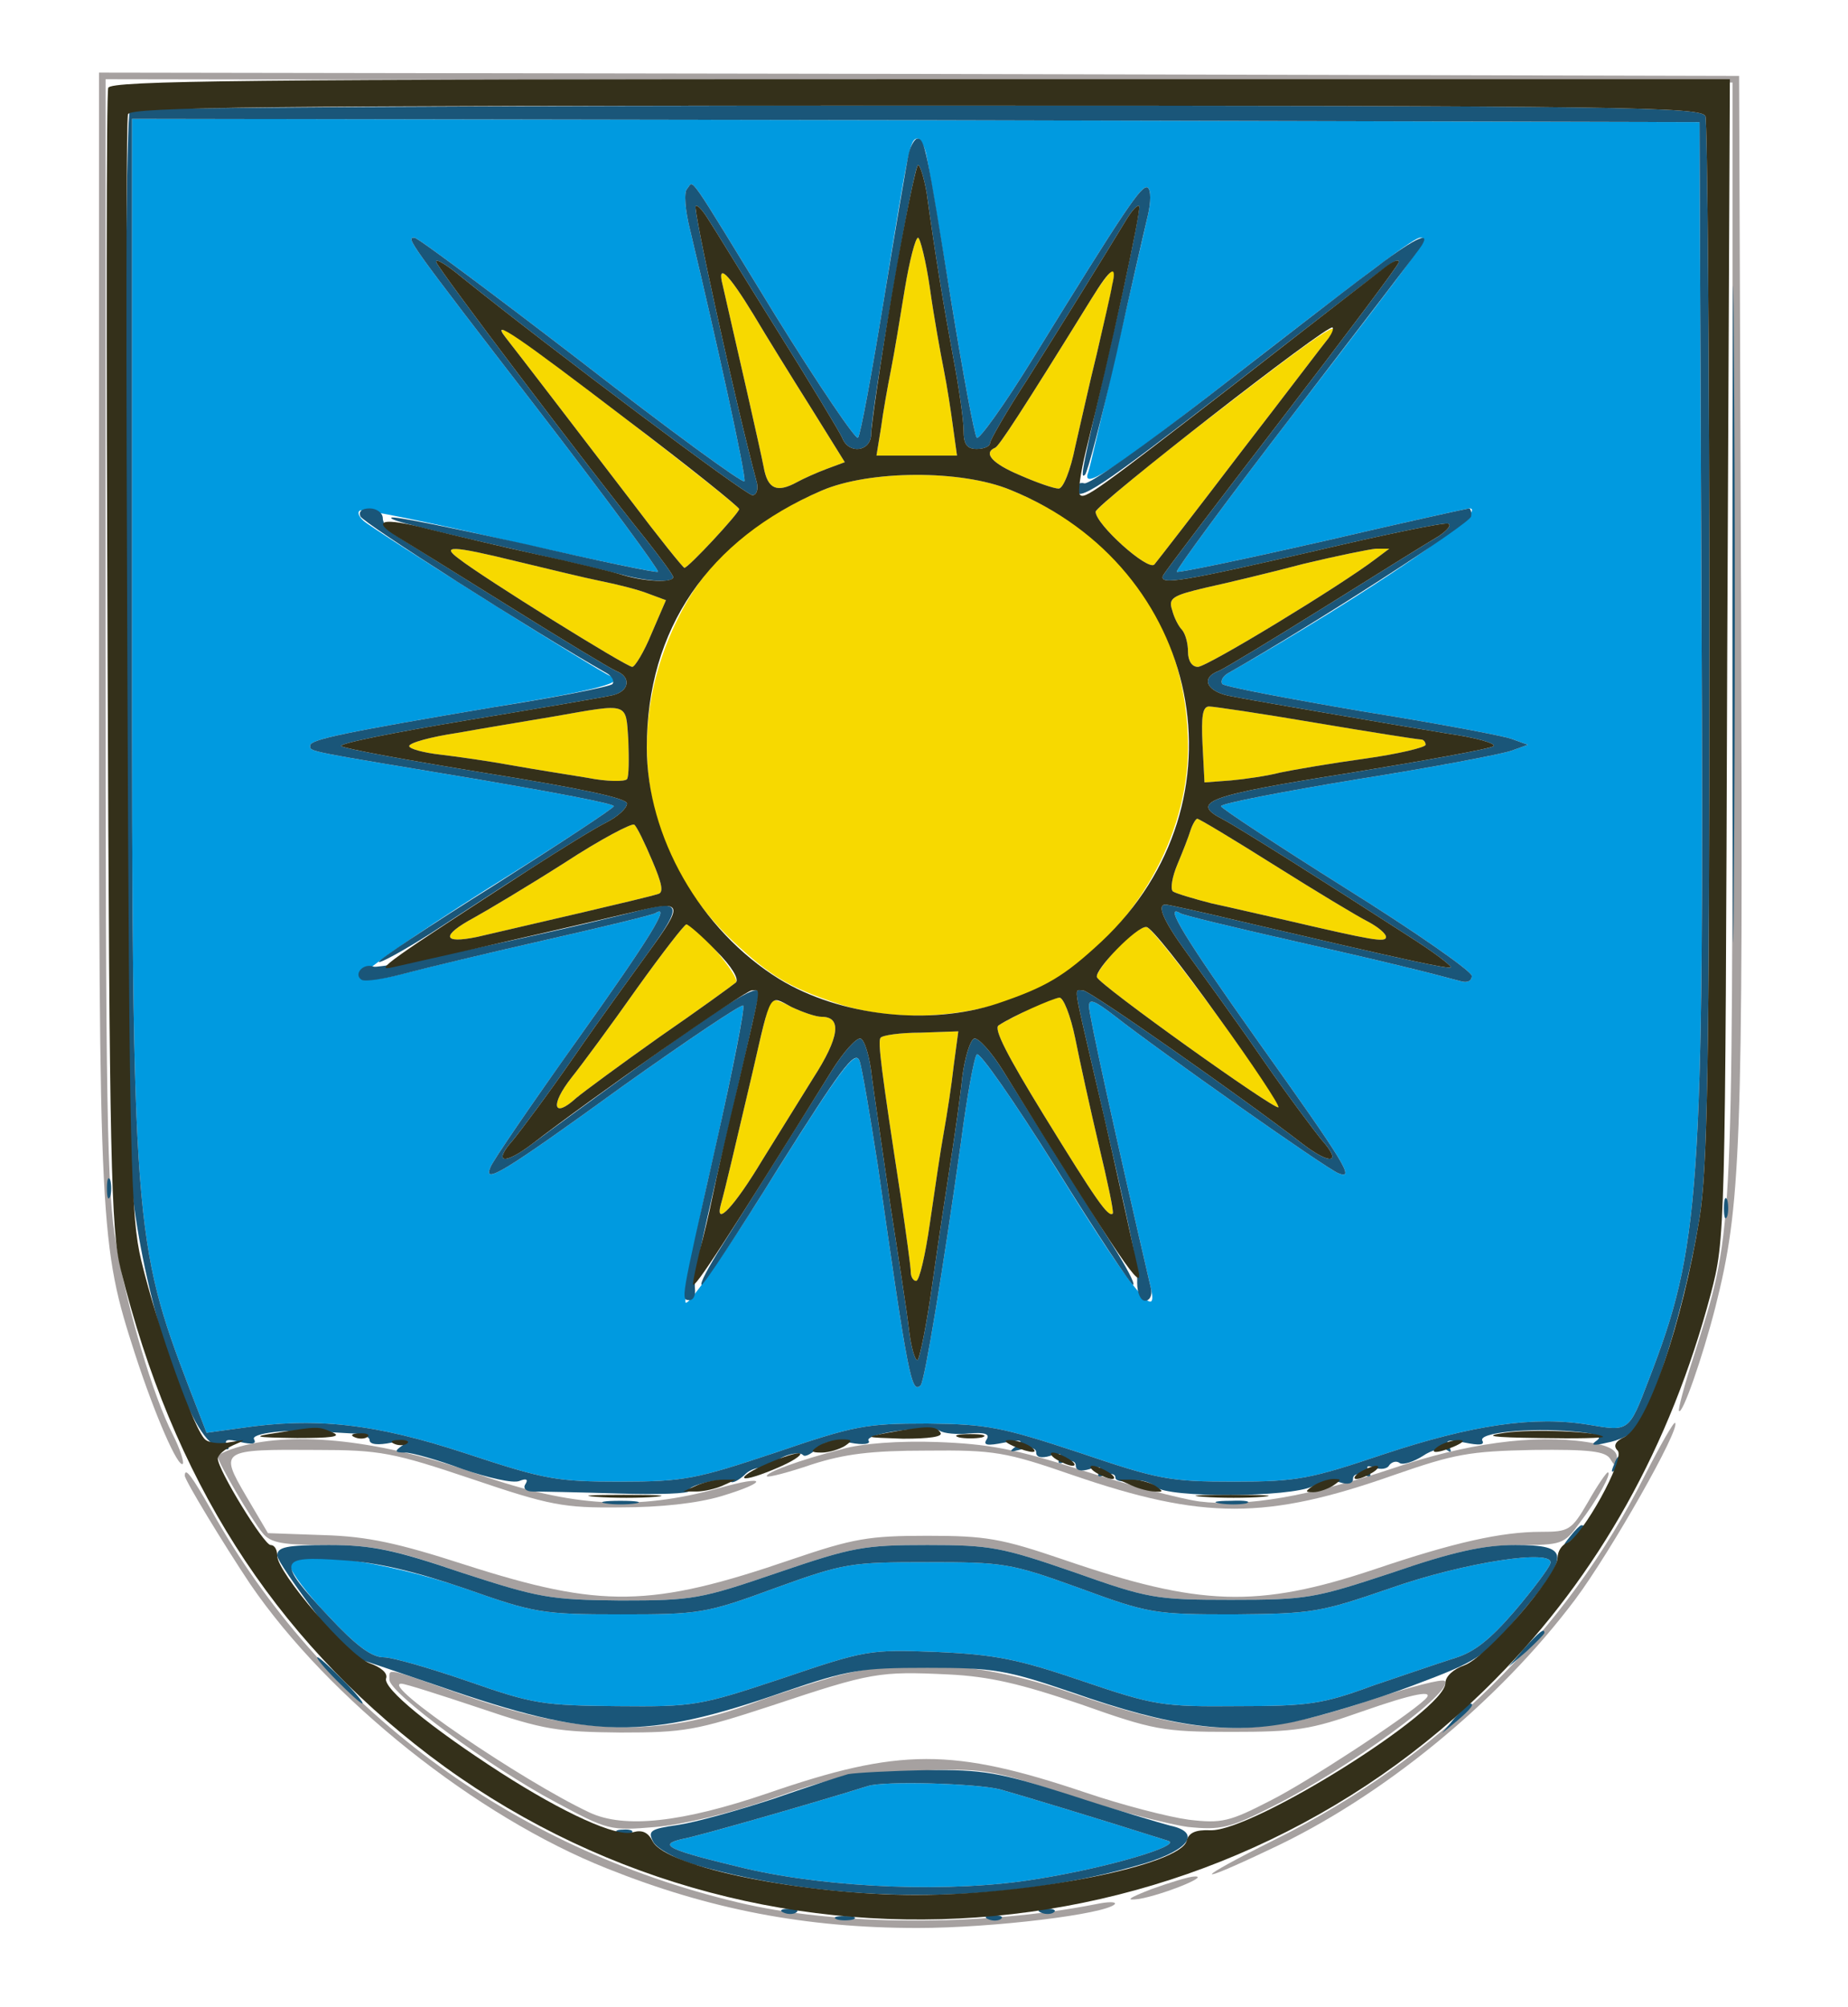<?xml version="1.0" standalone="no"?>
<!DOCTYPE svg PUBLIC "-//W3C//DTD SVG 1.1//EN"
 "http://www.w3.org/Graphics/SVG/1.1/DTD/svg11.dtd">
<!-- Created with svg_stack (http://github.com/astraw/svg_stack) -->
<svg xmlns="http://www.w3.org/2000/svg" xmlns:sodipodi="http://sodipodi.sourceforge.net/DTD/sodipodi-0.dtd" version="1.1" width="140.0" height="152.0">
  <defs/>
  <g id="id0:id0" transform="matrix(1.25,0,0,1.25,0.0,0.0)"><g transform="translate(0,121.6) scale(0.04,-0.04)" fill="#fcfcfc" stroke="none">
</g>
</g>
  <g id="id1:id1" transform="matrix(1.25,0,0,1.25,0.0,0.0)"><g transform="translate(0,121.6) scale(0.04,-0.04)" fill="#a6a1a0" stroke="none">
<path d="M150 2086 c0 -913 1 -931 55 -1098 30 -92 65 -172 72 -165 2 3 -4 22 -15 44 -30 58 -69 190 -86 289 -14 76 -16 214 -16 927 l0 837 1233 -2 1232 -3 0 -845 c0 -921 1 -895 -59 -1085 -14 -43 -24 -81 -22 -82 5 -6 35 79 55 157 39 155 42 233 39 1065 l-3 800 -1242 3 -1243 2 0 -844z"/>
<path d="M2493 807 c-119 -238 -314 -431 -563 -554 -122 -61 -126 -71 -6 -14 170 79 346 223 463 379 53 71 160 259 151 267 -2 2 -22 -33 -45 -78z"/>
<path d="M363 849 c-18 -5 -33 -12 -33 -15 0 -9 52 -97 68 -116 12 -15 31 -18 97 -18 68 0 100 -6 205 -42 117 -38 133 -41 240 -42 110 0 121 2 238 42 114 39 131 42 227 42 95 0 112 -3 222 -41 113 -40 123 -42 238 -42 115 0 126 2 244 41 97 33 138 42 192 42 65 0 69 1 92 33 27 35 50 77 43 77 -2 0 -16 -20 -30 -45 -25 -43 -29 -45 -71 -45 -60 0 -132 -16 -253 -57 -177 -59 -264 -56 -471 15 -94 32 -117 36 -206 36 -89 0 -112 -4 -206 -36 -213 -73 -288 -74 -494 -8 -102 33 -148 43 -214 45 l-85 3 -33 56 c-41 70 -39 71 107 70 96 0 116 -4 235 -44 118 -40 139 -44 225 -43 60 0 116 6 153 17 73 22 69 33 -4 12 -124 -34 -221 -29 -364 21 -147 52 -277 66 -362 42z"/>
<path d="M1275 845 c-63 -16 -117 -36 -113 -41 2 -2 33 6 68 18 50 16 90 21 175 21 101 1 119 -2 220 -37 198 -68 294 -68 487 0 92 32 114 36 211 38 86 1 110 -2 117 -14 8 -13 10 -13 10 2 0 12 -12 19 -46 24 -80 12 -183 -2 -294 -40 -126 -42 -222 -59 -293 -50 -29 4 -108 25 -177 47 -103 33 -142 40 -220 43 -57 2 -115 -2 -145 -11z"/>
<path d="M280 805 c0 -7 59 -104 99 -164 119 -174 342 -352 541 -431 155 -62 301 -90 470 -90 115 0 285 21 299 36 3 4 -10 4 -29 0 -173 -34 -394 -33 -543 3 -343 82 -630 295 -797 594 -29 51 -40 66 -40 52z"/>
<path d="M1265 501 c-38 -11 -94 -29 -123 -40 -143 -53 -265 -50 -446 14 -114 40 -106 39 -106 21 0 -20 153 -133 251 -185 80 -43 83 -44 153 -38 43 4 113 21 176 43 90 32 120 38 215 42 107 4 113 3 235 -37 69 -23 150 -44 180 -48 50 -5 63 -2 130 32 117 59 274 174 259 189 -3 4 -53 -9 -110 -28 -179 -60 -256 -58 -459 11 -134 46 -249 53 -355 24z m372 -42 c110 -39 125 -42 228 -42 98 0 120 3 199 31 77 27 112 34 95 18 -30 -28 -180 -126 -234 -153 -62 -32 -74 -35 -124 -29 -30 4 -100 22 -156 41 -202 68 -282 68 -482 -1 -129 -44 -217 -54 -270 -29 -102 48 -318 195 -285 195 6 0 59 -17 119 -37 97 -33 119 -36 213 -37 97 0 114 3 230 41 150 50 162 52 267 47 62 -3 109 -14 200 -45z"/>
<path d="M1745 179 c-36 -14 -41 -18 -19 -15 35 6 108 35 84 34 -8 0 -37 -9 -65 -19z"/>
</g>
</g>
  <g id="id2:id2" transform="matrix(1.25,0,0,1.25,0.0,0.0)"><g transform="translate(0,121.6) scale(0.04,-0.04)" fill="#ffffff" stroke="none">
</g>
</g>
  <g id="id3:id3" transform="matrix(1.25,0,0,1.25,0.0,0.0)"><g transform="translate(0,121.6) scale(0.04,-0.04)" fill="#009ae0" stroke="none">
<path d="M200 2093 c0 -906 3 -936 87 -1156 l26 -67 51 7 c114 17 204 7 341 -38 121 -40 138 -43 235 -43 97 0 115 4 235 44 120 41 137 44 230 44 90 -1 112 -5 230 -44 121 -41 137 -44 235 -44 96 0 115 4 228 42 133 44 227 58 310 44 60 -10 60 -11 90 68 78 202 84 278 80 1165 l-3 740 -1187 3 -1188 2 0 -767z m1203 715 c3 -13 20 -113 38 -223 18 -110 35 -203 39 -208 3 -4 42 50 85 120 140 227 165 264 174 259 5 -4 5 -22 0 -43 -5 -21 -26 -114 -48 -208 -21 -93 -40 -174 -42 -180 -11 -28 31 -2 186 118 255 198 308 237 317 237 13 0 11 -3 -190 -264 -101 -131 -181 -240 -179 -242 2 -2 102 19 221 46 120 28 220 50 222 50 35 0 -148 -126 -366 -250 -8 -5 -11 -12 -8 -16 4 -4 99 -22 210 -41 112 -18 214 -37 228 -42 l25 -9 -25 -9 c-14 -5 -118 -25 -232 -43 -115 -19 -208 -37 -208 -41 0 -3 85 -59 190 -125 104 -65 190 -125 190 -132 0 -8 -7 -11 -17 -8 -48 13 -112 29 -258 62 -88 20 -163 38 -167 41 -25 15 6 -36 118 -194 134 -188 147 -210 122 -200 -17 6 -274 187 -340 239 -30 23 -38 26 -38 14 0 -13 39 -191 94 -428 12 -53 -32 2 -138 173 -65 105 -122 187 -126 182 -4 -4 -15 -64 -24 -133 -27 -192 -55 -362 -61 -368 -14 -14 -19 11 -65 333 -12 77 -24 149 -28 159 -7 16 -32 -19 -132 -178 -67 -108 -126 -193 -131 -189 -4 4 15 106 43 226 27 121 47 221 44 224 -2 3 -84 -52 -181 -121 -185 -134 -213 -150 -202 -124 3 9 62 95 131 192 112 157 143 208 119 193 -5 -3 -80 -21 -168 -41 -88 -20 -185 -43 -215 -51 -30 -8 -58 -11 -63 -6 -5 5 78 63 187 132 108 67 196 125 196 128 0 4 -91 21 -202 40 -269 45 -258 42 -258 52 0 9 53 20 278 58 159 26 203 38 177 47 -16 6 -358 221 -374 235 -8 7 -10 14 -5 16 6 2 109 -19 229 -47 120 -27 220 -48 222 -46 2 2 -78 111 -179 242 -202 262 -203 264 -190 264 5 0 119 -85 253 -188 134 -104 245 -185 247 -181 3 7 -43 216 -82 379 -8 31 -10 59 -5 64 11 12 -5 35 134 -192 65 -105 122 -189 125 -185 4 5 21 98 39 208 37 230 40 245 51 245 4 0 10 -10 13 -22z"/>
<path d="M440 668 c0 -8 26 -43 58 -76 41 -44 65 -62 83 -62 14 0 72 -17 130 -37 97 -34 113 -36 224 -37 116 -1 124 0 250 42 127 43 132 44 235 40 89 -4 123 -11 220 -44 109 -37 121 -39 235 -38 108 0 129 3 205 31 47 16 103 35 125 42 29 9 53 28 90 71 28 33 52 65 54 72 8 23 -131 2 -244 -38 -105 -36 -116 -38 -235 -39 -121 0 -129 1 -235 40 -105 38 -115 39 -230 39 -115 0 -125 -1 -230 -39 -106 -39 -115 -40 -235 -40 -119 0 -130 2 -235 39 -125 43 -265 62 -265 34z"/>
<path d="M1315 335 c-73 -23 -257 -76 -280 -80 -41 -9 -22 -17 95 -45 129 -30 314 -37 440 -16 108 17 222 51 200 58 -107 34 -223 69 -255 78 -36 9 -176 13 -200 5z"/>
</g>
</g>
  <g id="id4:id4" transform="matrix(1.25,0,0,1.25,0.0,0.0)"><g transform="translate(0,121.6) scale(0.04,-0.04)" fill="#f7d900" stroke="none">
<path d="M1371 2603 c-7 -43 -16 -98 -21 -123 -5 -25 -12 -64 -15 -87 l-7 -43 61 0 61 0 -6 43 c-3 23 -9 62 -14 87 -5 25 -15 80 -21 123 -6 42 -15 77 -18 77 -4 0 -13 -35 -20 -77z"/>
<path d="M1095 2608 c23 -100 57 -249 62 -275 6 -34 20 -40 51 -23 9 5 29 14 45 20 l27 10 -51 82 c-29 46 -68 109 -87 141 -39 64 -56 80 -47 45z"/>
<path d="M1654 2588 c-107 -173 -140 -223 -146 -226 -19 -8 -5 -24 38 -42 25 -11 51 -20 58 -20 7 0 18 28 25 63 8 34 22 98 33 142 28 120 29 125 23 125 -2 0 -17 -19 -31 -42z"/>
<path d="M1838 2411 c-98 -75 -177 -141 -178 -146 0 -19 79 -90 89 -80 5 6 64 82 131 170 68 88 127 166 133 173 27 35 -13 8 -175 -117z"/>
<path d="M766 2529 c19 -24 107 -139 189 -246 43 -57 80 -103 82 -103 6 0 83 83 83 89 -1 7 -336 265 -353 270 -9 3 -9 1 -1 -10z"/>
<path d="M1245 2297 c-105 -45 -173 -105 -215 -188 -89 -174 -57 -365 81 -495 57 -53 84 -69 158 -94 103 -34 238 -19 330 37 120 74 201 216 201 351 0 179 -98 321 -269 390 -75 31 -214 30 -286 -1z"/>
<path d="M695 2194 c37 -29 254 -164 263 -164 4 0 18 23 29 50 l22 51 -27 10 c-15 6 -47 14 -72 19 -25 5 -82 19 -128 30 -98 24 -114 24 -87 4z"/>
<path d="M1975 2186 c-49 -13 -116 -29 -148 -36 -51 -12 -57 -16 -51 -34 3 -12 10 -25 15 -30 5 -6 9 -20 9 -33 0 -14 6 -23 15 -23 14 0 218 124 270 164 l20 15 -20 0 c-11 -1 -60 -11 -110 -23z"/>
<path d="M840 1955 c-41 -7 -108 -18 -147 -25 -40 -6 -73 -15 -73 -20 0 -4 21 -10 48 -13 26 -3 74 -10 107 -16 33 -6 85 -14 115 -19 30 -6 57 -6 60 -2 3 4 3 31 2 59 -4 58 2 56 -112 36z"/>
<path d="M1822 1913 l3 -58 40 3 c22 2 56 7 75 12 19 4 77 14 128 21 50 7 92 17 92 21 0 4 -3 8 -7 8 -5 0 -75 11 -158 25 -82 14 -156 25 -163 25 -10 0 -12 -15 -10 -57z"/>
<path d="M855 1733 c-55 -35 -117 -72 -137 -83 -50 -27 -48 -40 5 -29 77 18 256 59 274 65 9 2 6 16 -9 51 -11 26 -23 51 -27 54 -3 3 -51 -22 -106 -58z"/>
<path d="M1804 1783 c-3 -10 -12 -33 -20 -52 -8 -19 -11 -37 -7 -41 4 -3 31 -11 58 -18 28 -6 79 -18 115 -26 129 -30 150 -34 150 -25 0 5 -12 15 -27 23 -16 8 -79 46 -141 85 -62 39 -115 71 -118 71 -2 0 -7 -8 -10 -17z"/>
<path d="M965 1543 c-38 -54 -83 -115 -99 -135 -33 -42 -28 -63 7 -31 12 10 69 52 127 93 58 40 109 77 115 82 8 7 -60 88 -75 88 -3 0 -37 -44 -75 -97z"/>
<path d="M1692 1603 c-18 -20 -32 -39 -30 -43 4 -12 270 -202 275 -197 7 7 -187 272 -200 273 -7 1 -27 -14 -45 -33z"/>
<path d="M1165 1518 c-2 -7 -14 -53 -25 -103 -27 -115 -41 -175 -48 -200 -9 -34 21 -2 63 68 21 34 56 90 77 124 40 62 44 93 13 93 -9 0 -29 7 -46 15 -23 12 -30 13 -34 3z"/>
<path d="M1560 1512 c-19 -10 -40 -20 -47 -25 -8 -5 14 -47 68 -135 80 -130 98 -156 105 -150 2 2 -8 49 -21 103 -13 55 -29 128 -36 163 -7 34 -18 62 -24 61 -5 0 -26 -8 -45 -17z"/>
<path d="M1334 1468 c-4 -6 1 -47 31 -242 8 -55 15 -105 15 -113 0 -7 4 -13 8 -13 5 0 14 39 21 88 7 48 16 110 21 137 5 28 12 73 15 101 l7 52 -57 -2 c-31 0 -59 -4 -61 -8z"/>
</g>
</g>
  <g id="id5:id5" transform="matrix(1.25,0,0,1.25,0.0,0.0)"><g transform="translate(0,121.6) scale(0.04,-0.04)" fill="#1a5679" stroke="none">
<path d="M2625 2110 c0 -443 1 -624 2 -403 2 222 2 584 0 805 -1 222 -2 41 -2 -402z"/>
<path d="M197 2873 c-12 -11 -8 -1550 4 -1643 20 -167 84 -360 125 -379 19 -8 24 -8 18 0 -5 9 1 10 20 5 18 -4 25 -3 21 4 -6 9 50 16 100 12 11 -1 32 -2 48 -3 15 0 27 -5 27 -10 0 -7 13 -8 33 -4 24 5 28 4 17 -4 -13 -9 -12 -11 4 -11 10 0 49 -11 87 -25 38 -13 76 -22 86 -18 10 4 14 3 9 -5 -4 -6 1 -11 11 -11 10 0 68 -1 130 -3 61 -2 109 0 107 4 -5 8 55 22 63 14 3 -3 12 2 21 10 8 9 23 13 34 11 10 -3 16 -1 13 3 -6 10 34 25 42 16 3 -3 12 2 21 10 11 11 25 14 50 9 20 -4 32 -2 28 3 -7 11 92 24 108 15 6 -4 26 -6 44 -4 25 2 32 -1 27 -9 -6 -9 1 -10 26 -5 26 5 31 4 19 -5 -12 -9 -11 -10 8 -5 13 4 22 2 22 -5 0 -7 8 -9 21 -5 14 5 19 4 15 -4 -5 -7 -1 -9 8 -5 9 3 16 1 16 -6 0 -7 8 -9 21 -5 14 5 19 4 15 -4 -5 -7 -1 -9 8 -5 9 3 16 2 16 -4 0 -5 11 -7 23 -5 13 3 30 -1 38 -9 18 -17 205 -16 238 1 12 7 31 9 41 6 12 -4 20 -2 20 5 0 7 7 9 16 6 10 -4 13 -2 8 6 -5 8 -2 9 9 5 9 -3 19 -2 22 4 4 5 11 7 16 3 5 -3 21 2 35 11 13 9 30 13 36 9 7 -5 8 -3 3 6 -6 9 0 10 25 5 20 -4 30 -4 26 3 -7 12 70 20 138 14 35 -3 45 -7 35 -14 -10 -7 -5 -8 16 -3 17 3 35 12 41 18 28 30 78 192 99 322 12 74 15 230 15 872 0 430 -3 788 -6 797 -6 14 -120 16 -1193 16 -653 0 -1191 -3 -1194 -7z m2381 -758 c4 -887 -2 -963 -80 -1165 -30 -79 -30 -78 -90 -68 -83 14 -177 0 -310 -44 -113 -38 -132 -42 -228 -42 -98 0 -114 3 -235 44 -118 39 -140 43 -230 44 -93 0 -110 -3 -230 -44 -120 -40 -138 -44 -235 -44 -97 0 -114 3 -235 43 -137 45 -227 55 -341 38 l-51 -7 -26 67 c-84 220 -87 250 -87 1156 l0 767 1188 -2 1187 -3 3 -740z"/>
<path d="M1377 2808 c-3 -13 -20 -113 -38 -223 -18 -110 -35 -203 -39 -208 -3 -4 -60 80 -125 185 -139 227 -123 204 -134 192 -5 -5 -3 -33 5 -64 39 -163 85 -372 82 -379 -2 -4 -113 77 -247 181 -134 103 -248 188 -253 188 -13 0 -12 -2 190 -264 101 -131 181 -240 179 -242 -2 -2 -93 17 -201 42 -109 24 -200 43 -203 40 -4 -4 42 -15 247 -62 36 -8 81 -19 101 -24 40 -11 79 -13 79 -4 0 3 -19 29 -42 58 -87 108 -313 407 -317 419 -2 7 16 -4 40 -24 133 -107 429 -329 439 -329 6 0 9 8 7 18 -34 127 -97 415 -93 420 3 2 11 -7 19 -20 8 -12 55 -89 105 -169 50 -80 94 -153 98 -162 10 -26 44 -21 44 6 0 37 64 407 71 407 3 0 9 -19 13 -42 13 -94 25 -167 40 -248 9 -47 16 -97 16 -112 0 -21 5 -28 20 -28 11 0 20 4 20 9 0 4 25 48 57 97 51 81 113 181 150 242 8 13 16 22 19 20 2 -3 -14 -83 -36 -179 -52 -225 -54 -235 -46 -228 4 4 25 85 47 180 21 96 43 191 48 212 5 21 5 39 0 43 -9 5 -34 -32 -174 -259 -43 -70 -82 -124 -85 -120 -4 5 -21 98 -39 208 -37 231 -40 245 -51 245 -4 0 -10 -10 -13 -22z"/>
<path d="M2074 2627 c-38 -28 -147 -113 -243 -187 -96 -74 -180 -134 -188 -132 -7 2 -13 -2 -13 -8 0 -24 35 0 236 155 113 88 218 169 232 179 14 11 23 15 21 8 -2 -6 -83 -114 -179 -239 -96 -125 -176 -230 -178 -235 -6 -15 32 -8 228 37 106 25 198 44 204 42 6 -2 -1 -10 -14 -19 -14 -8 -91 -56 -171 -106 -80 -50 -153 -94 -162 -98 -30 -11 -18 -33 21 -39 20 -4 84 -15 142 -25 58 -10 140 -24 183 -31 43 -6 74 -15 70 -19 -4 -4 -104 -22 -220 -41 -215 -34 -241 -44 -190 -70 23 -12 161 -99 280 -176 38 -24 67 -46 65 -48 -3 -3 -60 9 -320 70 -58 14 -109 25 -112 25 -14 0 -3 -25 32 -73 21 -29 72 -99 112 -157 40 -58 83 -115 93 -127 31 -35 13 -38 -30 -5 -88 68 -322 232 -332 232 -14 0 -16 15 19 -136 54 -233 64 -279 63 -307 0 -15 5 -27 12 -27 7 0 11 8 9 18 -55 237 -94 415 -94 428 0 12 8 9 38 -14 66 -52 323 -233 340 -239 25 -10 12 12 -122 200 -112 158 -143 209 -118 194 4 -3 79 -21 167 -41 146 -33 210 -49 258 -62 10 -3 17 0 17 8 0 7 -86 67 -190 132 -105 66 -190 122 -190 125 0 4 93 22 208 41 114 18 218 38 232 43 l25 9 -25 9 c-14 5 -116 24 -228 42 -111 19 -206 37 -210 41 -3 4 0 11 8 16 132 75 369 228 369 238 1 6 -1 12 -3 12 -2 0 -102 -22 -222 -50 -119 -27 -219 -48 -221 -46 -2 2 78 111 179 242 101 132 188 245 192 252 15 24 -12 11 -80 -41z"/>
<path d="M546 2258 c4 -10 263 -175 374 -238 8 -5 11 -12 8 -16 -4 -4 -85 -20 -180 -35 -225 -38 -278 -49 -278 -58 0 -10 -11 -7 258 -52 111 -19 202 -36 202 -40 0 -3 -81 -56 -180 -119 -99 -62 -179 -115 -176 -117 2 -2 37 17 78 43 40 26 109 71 153 99 45 29 95 60 113 69 18 9 32 22 32 29 0 8 -70 23 -213 46 -116 19 -215 37 -220 41 -4 4 82 21 190 39 109 18 208 35 221 38 26 6 29 28 5 37 -9 4 -82 48 -162 98 -80 50 -156 97 -168 105 -13 7 -23 20 -23 28 0 8 -9 15 -20 15 -12 0 -17 -5 -14 -12z"/>
<path d="M965 1660 c-141 -36 -389 -88 -399 -84 -16 6 -31 -12 -18 -20 5 -3 33 1 63 9 30 8 126 31 214 51 88 20 163 38 168 41 24 15 -7 -36 -119 -193 -69 -97 -128 -183 -131 -192 -11 -26 17 -10 202 124 97 69 179 124 181 121 3 -3 -16 -99 -42 -214 -53 -236 -53 -232 -39 -232 6 0 9 8 8 17 -2 15 7 59 37 187 21 86 60 257 60 261 0 15 -38 -8 -163 -97 -78 -56 -159 -115 -180 -131 -43 -33 -61 -30 -30 5 10 12 53 69 93 127 40 58 91 128 112 157 53 73 51 81 -17 63z"/>
<path d="M1260 1418 c-58 -93 -132 -211 -167 -266 -19 -30 -33 -56 -30 -58 2 -2 55 78 117 178 92 146 115 178 122 162 4 -10 16 -82 28 -159 46 -322 51 -347 65 -333 6 6 34 176 61 368 9 69 20 129 24 133 4 5 58 -73 120 -172 62 -100 115 -179 117 -177 3 2 -11 28 -30 58 -35 55 -109 173 -167 266 -18 29 -38 51 -44 49 -6 -2 -14 -28 -18 -58 -3 -30 -11 -85 -17 -124 -6 -38 -19 -123 -28 -187 -9 -65 -20 -118 -23 -118 -4 0 -10 21 -13 48 -3 26 -16 110 -28 187 -11 77 -24 164 -28 194 -3 30 -11 56 -17 58 -6 2 -26 -20 -44 -49z"/>
<path d="M162 1240 c0 -14 2 -19 5 -12 2 6 2 18 0 25 -3 6 -5 1 -5 -13z"/>
<path d="M2612 1210 c0 -14 2 -19 5 -12 2 6 2 18 0 25 -3 6 -5 1 -5 -13z"/>
<path d="M2446 823 c-6 -14 -5 -15 5 -6 7 7 10 15 7 18 -3 3 -9 -2 -12 -12z"/>
<path d="M918 763 c12 -2 32 -2 45 0 12 2 2 4 -23 4 -25 0 -35 -2 -22 -4z"/>
<path d="M1848 763 c12 -2 30 -2 40 0 9 3 -1 5 -23 4 -22 0 -30 -2 -17 -4z"/>
<path d="M2379 713 c-13 -16 -12 -17 4 -4 16 13 21 21 13 21 -2 0 -10 -8 -17 -17z"/>
<path d="M420 684 c0 -12 106 -154 115 -154 2 0 61 -20 131 -44 233 -81 311 -82 523 -8 97 33 115 36 216 36 101 0 119 -3 219 -37 151 -53 240 -65 336 -45 41 9 122 33 180 55 101 38 107 42 163 108 77 91 76 105 -7 105 -48 0 -94 -10 -187 -42 -118 -39 -129 -41 -244 -41 -115 0 -125 2 -238 42 -110 38 -127 41 -222 41 -96 0 -113 -3 -227 -42 -117 -40 -128 -42 -238 -42 -107 1 -123 4 -240 42 -103 35 -137 42 -202 42 -64 0 -78 -3 -78 -16z m285 -50 c105 -37 116 -39 235 -39 120 0 129 1 235 40 105 38 115 39 230 39 115 0 125 -1 230 -39 106 -39 114 -40 235 -40 119 1 130 3 235 39 113 40 252 61 244 38 -2 -7 -26 -39 -54 -72 -37 -43 -61 -62 -90 -71 -22 -7 -78 -26 -125 -42 -76 -28 -97 -31 -205 -31 -114 -1 -126 1 -235 38 -97 33 -131 40 -220 44 -103 4 -108 3 -235 -40 -126 -42 -134 -43 -250 -42 -111 1 -127 3 -224 37 -58 20 -116 37 -130 37 -18 0 -42 18 -83 62 -79 84 -78 92 20 85 53 -3 111 -17 187 -43z"/>
<path d="M2309 543 l-24 -28 28 24 c15 14 27 26 27 28 0 8 -8 1 -31 -24z"/>
<path d="M510 495 c19 -19 36 -35 39 -35 3 0 -10 16 -29 35 -19 19 -36 35 -39 35 -3 0 10 -16 29 -35z"/>
<path d="M2204 438 l-19 -23 23 19 c21 18 27 26 19 26 -2 0 -12 -10 -23 -22z"/>
<path d="M1285 353 c-11 -3 -63 -20 -115 -38 -52 -17 -116 -35 -143 -39 -42 -6 -46 -9 -37 -26 6 -10 33 -25 62 -34 217 -62 472 -61 683 2 68 21 85 47 38 57 -15 4 -83 24 -150 46 -110 35 -132 39 -220 38 -54 -1 -107 -4 -118 -6z m230 -23 c32 -9 148 -44 255 -78 22 -7 -92 -41 -200 -58 -126 -21 -311 -14 -440 16 -117 28 -136 36 -95 45 23 4 207 57 280 80 24 8 164 4 200 -5z"/>
<path d="M938 263 c7 -3 16 -2 19 1 4 3 -2 6 -13 5 -11 0 -14 -3 -6 -6z"/>
<path d="M1188 143 c7 -3 16 -2 19 1 4 3 -2 6 -13 5 -11 0 -14 -3 -6 -6z"/>
<path d="M1578 143 c7 -3 16 -2 19 1 4 3 -2 6 -13 5 -11 0 -14 -3 -6 -6z"/>
<path d="M1268 133 c6 -2 18 -2 25 0 6 3 1 5 -13 5 -14 0 -19 -2 -12 -5z"/>
<path d="M1498 133 c7 -3 16 -2 19 1 4 3 -2 6 -13 5 -11 0 -14 -3 -6 -6z"/>
</g>
</g>
  <g id="id6:id6" transform="matrix(1.25,0,0,1.25,0.0,0.0)"><g transform="translate(0,121.6) scale(0.04,-0.04)" fill="#34301a" stroke="none">
<path d="M164 2907 c-3 -8 -3 -398 -1 -868 3 -756 5 -862 20 -922 78 -316 230 -555 468 -736 489 -371 1184 -321 1615 116 156 158 265 353 326 583 22 84 22 90 25 963 l4 877 -1226 0 c-1017 0 -1227 -2 -1231 -13z m2420 -43 c3 -9 6 -367 6 -797 0 -642 -3 -798 -15 -872 -26 -160 -79 -313 -113 -331 -15 -7 -18 -14 -11 -21 12 -12 -54 -131 -77 -140 -8 -3 -14 -13 -14 -22 0 -27 -108 -151 -141 -163 -17 -6 -29 -17 -29 -27 0 -42 -292 -225 -356 -223 -23 1 -33 -4 -36 -16 -10 -37 -236 -82 -409 -82 -171 0 -379 42 -400 81 -7 14 -16 18 -30 14 -24 -8 -105 29 -200 90 -107 69 -179 128 -174 143 3 8 -8 17 -25 23 -32 12 -140 137 -140 163 0 9 -4 16 -10 16 -10 0 -80 114 -80 131 0 5 10 14 23 20 21 9 21 9 -3 5 -14 -3 -31 -2 -38 3 -16 9 -74 172 -98 272 -16 67 -18 154 -21 898 -2 453 -2 830 1 838 4 11 206 13 1195 13 1075 0 1189 -2 1195 -16z"/>
<path d="M1352 2598 c-18 -106 -32 -203 -32 -215 0 -27 -34 -32 -44 -6 -4 9 -48 82 -98 162 -50 80 -97 157 -105 169 -8 13 -16 22 -19 20 -4 -5 59 -293 93 -420 2 -10 -1 -18 -7 -18 -10 0 -306 222 -439 329 -24 20 -42 31 -40 24 4 -12 230 -311 317 -419 23 -29 42 -55 42 -58 0 -9 -43 -7 -76 3 -16 5 -74 19 -129 31 -55 12 -130 30 -167 39 -69 18 -87 13 -46 -12 13 -8 89 -55 169 -105 80 -50 153 -94 162 -98 24 -9 21 -31 -5 -37 -13 -3 -112 -20 -221 -38 -108 -18 -194 -35 -190 -39 5 -4 104 -22 220 -41 143 -23 213 -38 213 -46 0 -7 -14 -20 -32 -29 -18 -9 -68 -40 -113 -69 -219 -142 -240 -157 -210 -150 152 34 337 77 370 85 70 17 71 11 17 -63 -21 -29 -72 -99 -112 -157 -40 -58 -83 -115 -93 -127 -31 -35 -13 -38 30 -5 88 68 322 232 332 232 14 0 16 15 -19 -136 -17 -71 -35 -149 -40 -174 -5 -25 -14 -63 -20 -85 -5 -22 -10 -44 -10 -50 0 -11 54 72 210 323 18 29 38 51 44 49 6 -2 14 -28 17 -58 4 -30 17 -117 28 -194 12 -77 25 -161 28 -187 3 -27 9 -48 13 -48 3 0 14 53 23 118 9 64 22 149 28 187 6 39 14 94 17 124 4 30 12 56 18 58 6 2 26 -20 44 -49 180 -291 213 -339 205 -303 -4 17 -13 59 -21 95 -8 36 -27 123 -44 194 -35 151 -33 136 -19 136 10 0 244 -164 332 -232 43 -33 61 -30 30 5 -10 12 -53 69 -93 127 -40 58 -91 128 -112 157 -35 48 -46 73 -32 73 3 0 54 -11 112 -25 260 -61 317 -73 320 -70 2 2 -27 24 -65 48 -119 77 -257 164 -280 176 -51 26 -25 36 190 70 116 19 216 37 220 41 4 4 -27 13 -70 19 -43 7 -125 21 -183 31 -58 10 -122 21 -142 25 -39 6 -51 28 -21 39 9 4 82 48 162 98 80 50 157 98 171 106 13 9 20 17 14 19 -6 2 -98 -17 -204 -42 -196 -45 -234 -52 -228 -37 2 5 82 110 178 235 96 125 177 233 179 239 2 7 -8 3 -22 -8 -13 -10 -114 -88 -223 -173 -217 -168 -231 -178 -238 -170 -3 3 1 32 9 65 37 148 85 368 81 372 -3 2 -11 -7 -19 -20 -37 -61 -99 -161 -150 -242 -32 -49 -57 -93 -57 -97 0 -5 -9 -9 -20 -9 -15 0 -20 7 -20 28 0 15 -7 65 -16 112 -15 81 -27 154 -40 248 -4 23 -10 42 -13 42 -3 0 -21 -87 -39 -192z m57 5 c6 -43 16 -98 21 -123 5 -25 11 -64 14 -87 l6 -43 -61 0 -61 0 7 43 c3 23 10 62 15 87 5 25 14 80 21 123 7 42 16 77 20 77 3 0 12 -35 18 -77z m-267 -40 c19 -32 58 -95 87 -141 l51 -82 -27 -10 c-16 -6 -36 -15 -45 -20 -31 -17 -45 -11 -51 23 -5 26 -39 175 -62 275 -9 35 8 19 47 -45z m543 45 c-2 -13 -13 -59 -23 -103 -11 -44 -25 -108 -33 -142 -7 -35 -18 -63 -25 -63 -7 0 -33 9 -58 20 -43 18 -57 34 -38 42 6 3 39 53 146 226 29 47 39 53 31 20z m328 -80 c-6 -7 -65 -85 -133 -173 -67 -88 -126 -164 -131 -170 -10 -10 -89 61 -89 80 1 11 352 285 359 279 2 -2 -1 -9 -6 -16z m-1064 -123 c94 -71 171 -133 171 -136 0 -6 -77 -89 -83 -89 -2 0 -39 46 -82 103 -82 107 -170 222 -189 246 -24 31 18 2 183 -124z m582 -107 c291 -118 363 -473 138 -684 -57 -53 -84 -69 -158 -94 -103 -34 -238 -19 -330 37 -120 74 -201 216 -201 351 0 179 93 315 265 389 72 31 211 32 286 1z m-749 -108 c46 -11 103 -25 128 -30 25 -5 57 -13 72 -19 l27 -10 -22 -51 c-11 -27 -25 -50 -29 -50 -9 0 -226 135 -263 164 -27 20 -11 20 87 -4z m1303 4 c-52 -40 -256 -164 -270 -164 -9 0 -15 9 -15 23 0 13 -4 27 -9 33 -5 5 -12 18 -15 30 -6 18 0 22 51 34 32 7 99 23 148 36 50 12 99 22 110 23 l20 0 -20 -15z m-1133 -275 c1 -28 1 -55 -2 -59 -3 -4 -30 -4 -60 2 -30 5 -82 13 -115 19 -33 6 -81 13 -107 16 -27 3 -48 9 -48 13 0 5 33 14 73 20 39 7 106 18 147 25 114 20 108 22 112 -36z m1043 26 c83 -14 153 -25 158 -25 4 0 7 -4 7 -8 0 -4 -42 -14 -92 -21 -51 -7 -109 -17 -128 -21 -19 -5 -53 -10 -75 -12 l-40 -3 -3 58 c-2 42 0 57 10 57 7 0 81 -11 163 -25z m-1007 -208 c15 -35 18 -49 9 -51 -18 -6 -197 -47 -274 -65 -53 -11 -55 2 -5 29 20 11 82 48 137 83 55 36 103 61 106 58 4 -3 16 -28 27 -54z m944 -8 c62 -39 125 -77 141 -85 15 -8 27 -18 27 -23 0 -9 -21 -5 -150 25 -36 8 -87 20 -115 26 -27 7 -54 15 -58 18 -4 4 -1 22 7 41 8 19 17 42 20 52 3 9 8 17 10 17 3 0 56 -32 118 -71z m-847 -129 c24 -24 35 -43 30 -48 -6 -5 -57 -42 -115 -82 -58 -41 -115 -83 -127 -93 -35 -32 -40 -11 -7 31 16 20 61 81 99 135 38 53 72 97 75 97 3 0 24 -18 45 -40z m760 -99 c53 -73 94 -135 92 -138 -5 -5 -271 185 -275 197 -4 11 61 78 75 76 7 0 55 -61 108 -135z m-600 -1 c31 0 27 -31 -13 -93 -21 -34 -56 -90 -77 -124 -42 -70 -72 -102 -63 -68 7 25 21 85 48 200 29 126 25 118 59 100 17 -8 37 -15 46 -15z m384 -32 c7 -35 23 -108 36 -163 13 -54 23 -101 21 -103 -7 -6 -25 20 -105 150 -54 88 -76 130 -68 135 21 14 82 41 92 42 6 1 17 -27 24 -61z m-184 -42 c-3 -28 -10 -73 -15 -101 -5 -27 -14 -89 -21 -137 -7 -49 -16 -88 -21 -88 -4 0 -8 6 -8 13 0 8 -7 58 -15 113 -30 195 -35 236 -31 242 2 4 30 8 61 8 l57 2 -7 -52z"/>
<path d="M420 870 c-40 -6 -36 -7 30 -8 50 0 68 2 55 8 -22 10 -23 10 -85 0z"/>
<path d="M1345 870 c-37 -7 -35 -7 23 -9 40 0 61 3 57 9 -7 11 -19 11 -80 0z"/>
<path d="M2280 870 c-34 -5 -21 -7 54 -8 55 -1 97 0 95 2 -9 8 -107 12 -149 6z"/>
<path d="M538 863 c7 -3 16 -2 19 1 4 3 -2 6 -13 5 -11 0 -14 -3 -6 -6z"/>
<path d="M1453 863 c9 -2 25 -2 35 0 9 3 1 5 -18 5 -19 0 -27 -2 -17 -5z"/>
<path d="M598 853 c7 -3 16 -2 19 1 4 3 -2 6 -13 5 -11 0 -14 -3 -6 -6z"/>
<path d="M1240 850 c-12 -8 -12 -10 5 -10 11 0 27 5 35 10 12 8 12 10 -5 10 -11 0 -27 -5 -35 -10z"/>
<path d="M1535 850 c27 -12 43 -12 25 0 -8 5 -22 9 -30 9 -10 0 -8 -3 5 -9z"/>
<path d="M2180 850 c-18 -12 -2 -12 25 0 13 6 15 9 5 9 -8 0 -22 -4 -30 -9z"/>
<path d="M1155 820 c-22 -10 -33 -19 -25 -19 8 0 33 9 55 19 22 10 33 19 25 19 -8 0 -33 -9 -55 -19z"/>
<path d="M1600 830 c8 -5 20 -10 25 -10 6 0 3 5 -5 10 -8 5 -19 10 -25 10 -5 0 -3 -5 5 -10z"/>
<path d="M1660 810 c8 -5 20 -10 25 -10 6 0 3 5 -5 10 -8 5 -19 10 -25 10 -5 0 -3 -5 5 -10z"/>
<path d="M2060 810 c-8 -5 -10 -10 -5 -10 6 0 17 5 25 10 8 5 11 10 5 10 -5 0 -17 -5 -25 -10z"/>
<path d="M1055 790 l-20 -9 20 0 c11 0 29 4 40 9 l20 9 -20 0 c-11 0 -29 -4 -40 -9z"/>
<path d="M1715 790 c11 -5 27 -9 35 -9 13 -1 13 0 0 9 -8 5 -24 9 -35 9 l-20 0 20 -9z"/>
<path d="M1990 790 c-13 -9 -13 -10 0 -10 8 0 22 5 30 10 13 9 13 10 0 10 -8 0 -22 -5 -30 -10z"/>
<path d="M903 773 c26 -2 67 -2 90 0 23 2 2 3 -48 3 -49 0 -68 -1 -42 -3z"/>
<path d="M1823 773 c26 -2 67 -2 90 0 23 2 2 3 -48 3 -49 0 -68 -1 -42 -3z"/>
</g>
</g>
  <g id="id7:id7" transform="matrix(1.25,0,0,1.25,0.0,0.0)"><g transform="translate(0,121.6) scale(0.04,-0.04)" fill="#ffffff" stroke="none">
</g>
</g>
</svg>
